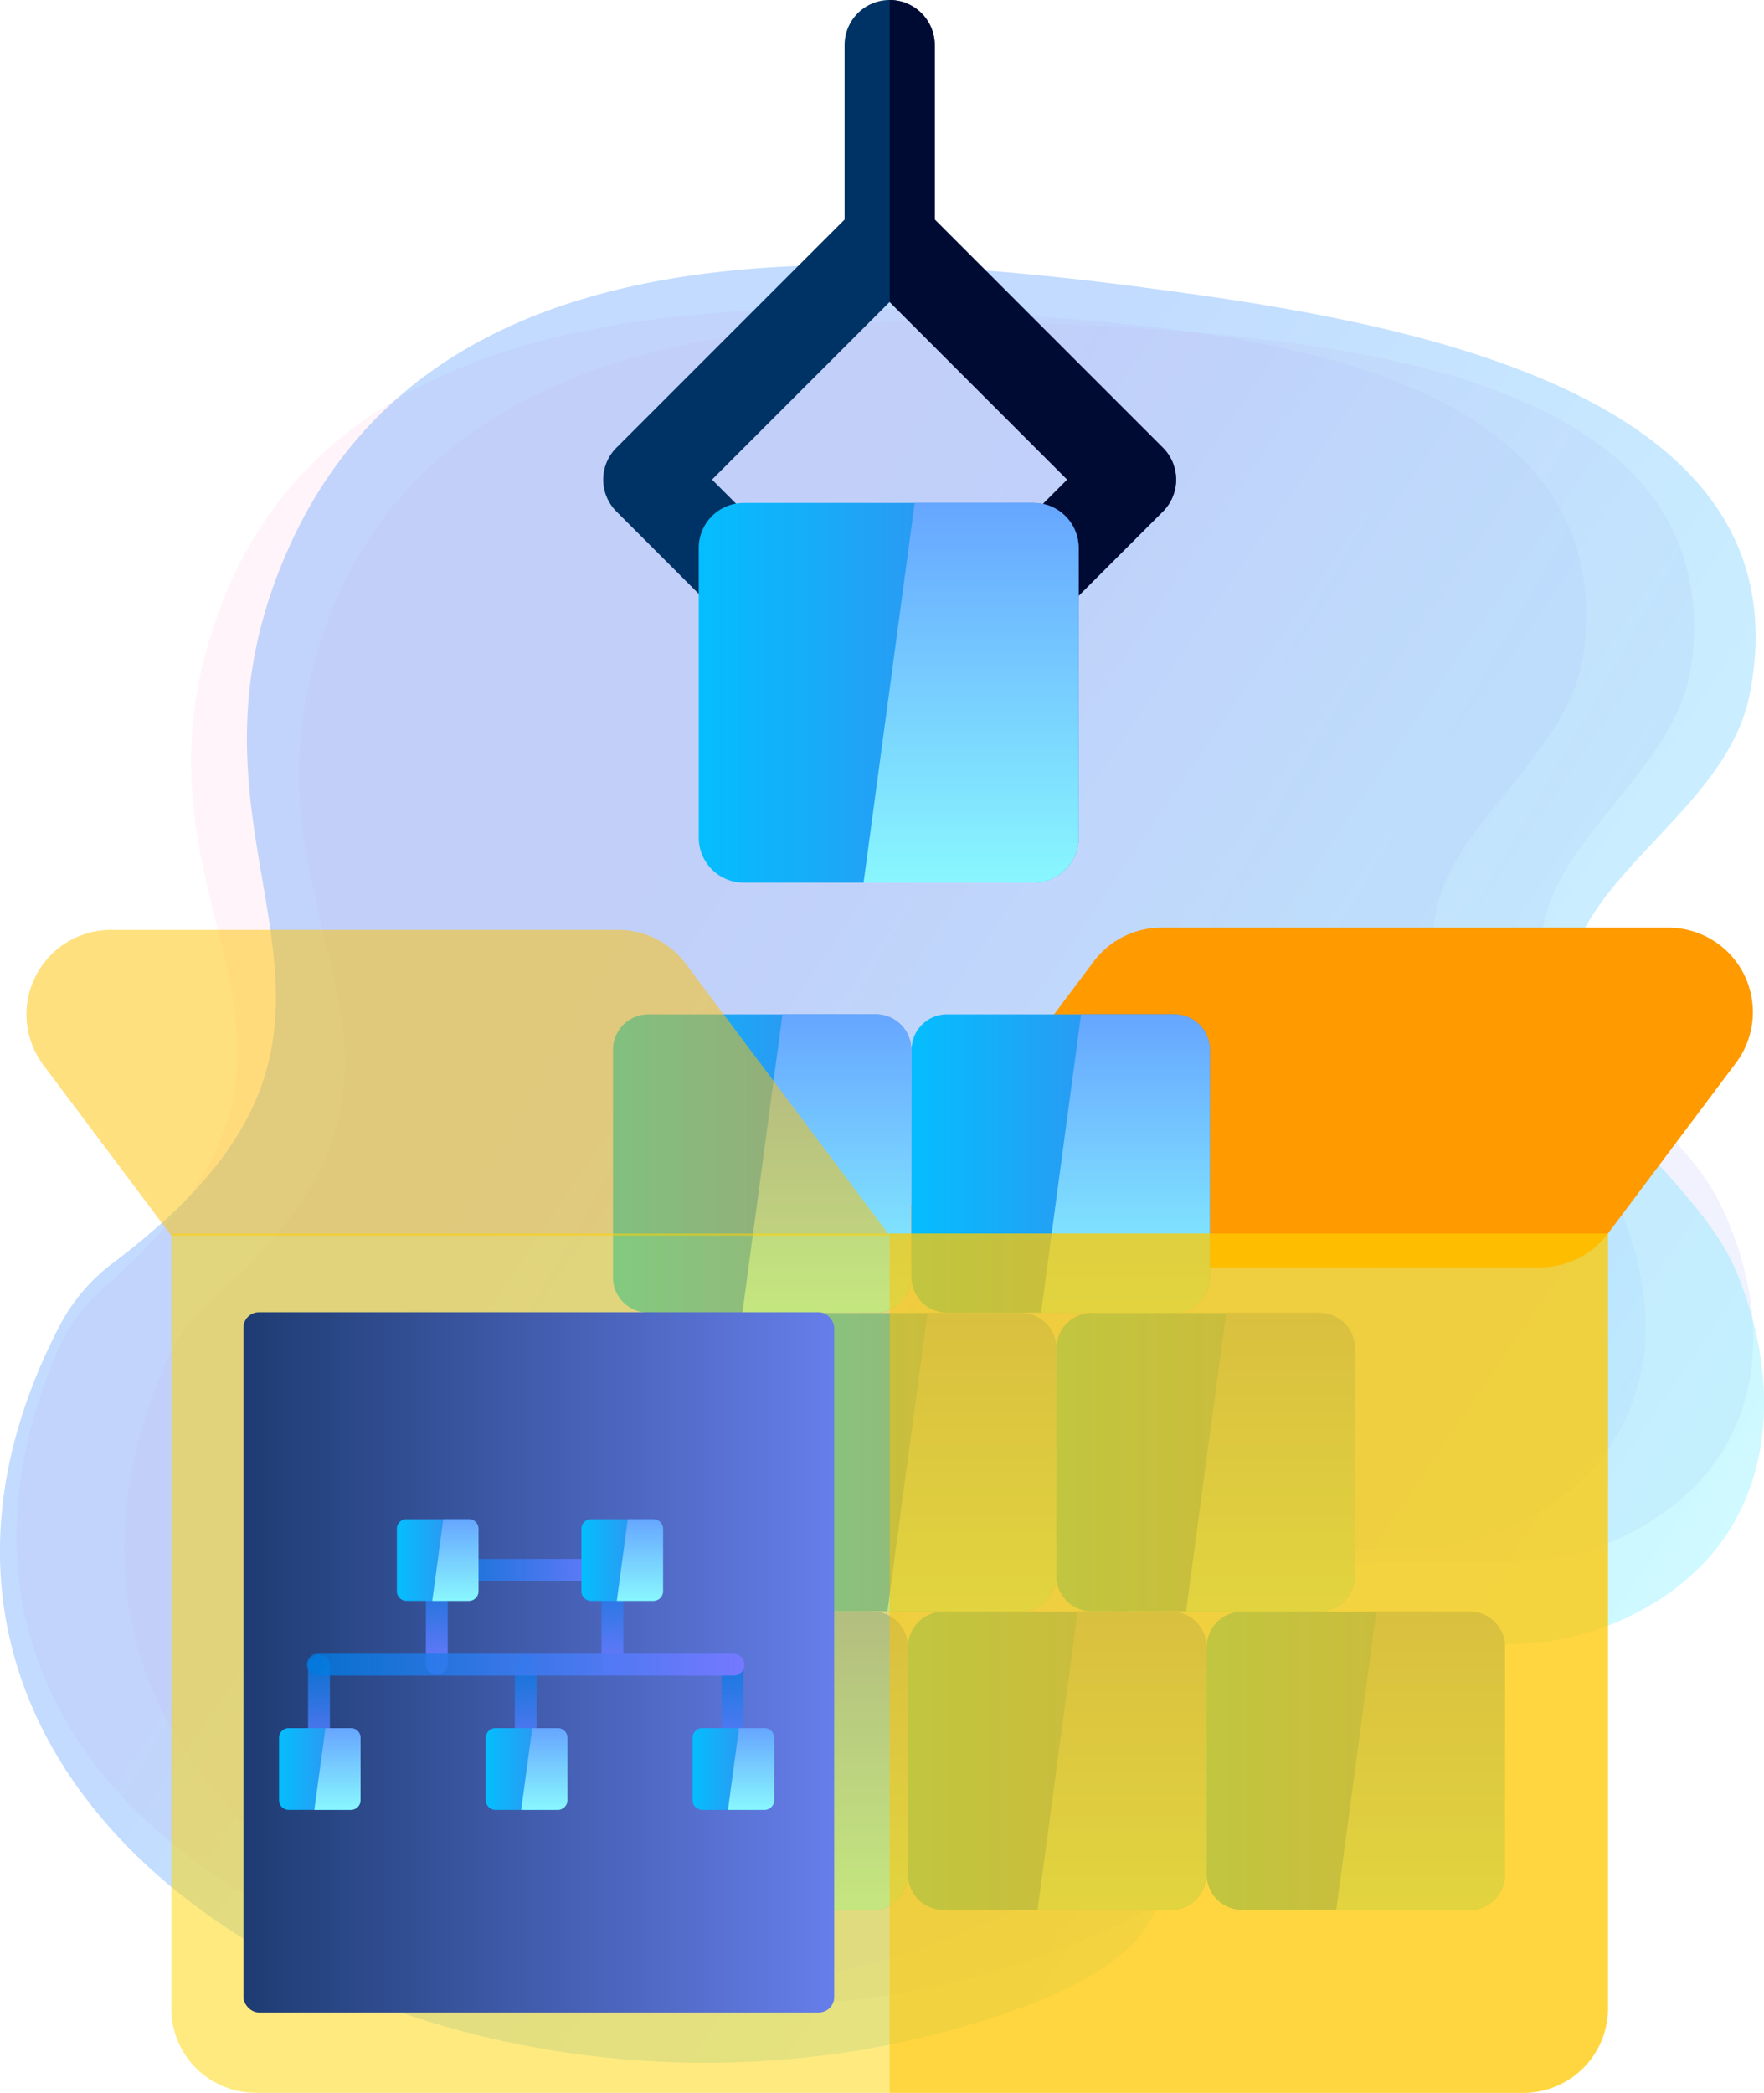 <svg id="Ebene_1" data-name="Ebene 1" xmlns="http://www.w3.org/2000/svg" xmlns:xlink="http://www.w3.org/1999/xlink" viewBox="0 0 793.36 941.17"><defs><style>.cls-1,.cls-2{opacity:0.3;}.cls-1{fill:url(#Unbenannter_Verlauf_62);}.cls-2{fill:url(#Unbenannter_Verlauf_62-2);}.cls-3{opacity:0.4;fill:url(#Unbenannter_Verlauf_23);}.cls-4{fill:#ff9a00;}.cls-5{fill:url(#Unbenannter_Verlauf_51);}.cls-6{fill:url(#Unbenannter_Verlauf_23-2);}.cls-7{fill:url(#Unbenannter_Verlauf_51-2);}.cls-8{fill:url(#Unbenannter_Verlauf_23-3);}.cls-9{fill:url(#Unbenannter_Verlauf_51-3);}.cls-10{fill:url(#Unbenannter_Verlauf_23-4);}.cls-11{fill:url(#Unbenannter_Verlauf_51-4);}.cls-12{fill:url(#Unbenannter_Verlauf_23-5);}.cls-13{fill:url(#Unbenannter_Verlauf_51-5);}.cls-14{fill:url(#Unbenannter_Verlauf_23-6);}.cls-15{fill:url(#Unbenannter_Verlauf_51-6);}.cls-16{fill:url(#Unbenannter_Verlauf_23-7);}.cls-17{fill:url(#Unbenannter_Verlauf_51-7);}.cls-18{fill:url(#Unbenannter_Verlauf_23-8);}.cls-19{fill:url(#Unbenannter_Verlauf_51-8);}.cls-20{fill:url(#Unbenannter_Verlauf_23-9);}.cls-21{fill:url(#Unbenannter_Verlauf_51-9);}.cls-22{fill:url(#Unbenannter_Verlauf_23-10);}.cls-23,.cls-37{fill:#ffc200;}.cls-23,.cls-24{opacity:0.5;}.cls-24{fill:gold;}.cls-25{fill:url(#Unbenannter_Verlauf_34);}.cls-26{fill:url(#Unbenannter_Verlauf_33);}.cls-27{fill:url(#Unbenannter_Verlauf_33-2);}.cls-28{fill:url(#Unbenannter_Verlauf_33-3);}.cls-29{fill:url(#Unbenannter_Verlauf_33-4);}.cls-30{fill:url(#Unbenannter_Verlauf_33-5);}.cls-31{fill:url(#Unbenannter_Verlauf_33-6);}.cls-32{fill:url(#Unbenannter_Verlauf_33-7);}.cls-33{fill:#003365;}.cls-34{fill:#000b34;}.cls-35{fill:url(#Unbenannter_Verlauf_51-10);}.cls-36{fill:url(#Unbenannter_Verlauf_23-11);}.cls-38{fill:url(#Unbenannter_Verlauf_51-11);}.cls-39{fill:url(#Unbenannter_Verlauf_23-12);}.cls-40{fill:url(#Unbenannter_Verlauf_51-12);}.cls-41{fill:url(#Unbenannter_Verlauf_23-13);}.cls-42{fill:url(#Unbenannter_Verlauf_51-13);}.cls-43{fill:url(#Unbenannter_Verlauf_23-14);}.cls-44{fill:url(#Unbenannter_Verlauf_51-14);}.cls-45{fill:url(#Unbenannter_Verlauf_23-15);}.cls-46{fill:url(#Unbenannter_Verlauf_51-15);}.cls-47{fill:url(#Unbenannter_Verlauf_23-16);}</style><linearGradient id="Unbenannter_Verlauf_62" x1="728.56" y1="846.69" x2="394.9" y2="465.36" gradientTransform="matrix(0.24, 0.97, 1.07, -0.27, -188.49, 226.9)" gradientUnits="userSpaceOnUse"><stop offset="0" stop-color="#c7d3ff"/><stop offset="0.59" stop-color="#e7d8f5"/><stop offset="1" stop-color="#ffdbed"/></linearGradient><linearGradient id="Unbenannter_Verlauf_62-2" x1="711.53" y1="805.24" x2="377.87" y2="423.91" xlink:href="#Unbenannter_Verlauf_62"/><linearGradient id="Unbenannter_Verlauf_23" x1="744.25" y1="852.98" x2="385.7" y2="443.21" gradientTransform="matrix(0.17, 0.98, 1.09, -0.19, -162.5, 180.59)" gradientUnits="userSpaceOnUse"><stop offset="0" stop-color="#89f7fe"/><stop offset="1" stop-color="#66a6ff"/></linearGradient><linearGradient id="Unbenannter_Verlauf_51" x1="508.29" y1="809.67" x2="642.44" y2="809.67" gradientUnits="userSpaceOnUse"><stop offset="0" stop-color="#04befe"/><stop offset="1" stop-color="#4481eb"/></linearGradient><linearGradient id="Unbenannter_Verlauf_23-2" x1="604.48" y1="876.75" x2="604.48" y2="742.59" gradientTransform="matrix(1, 0, 0, 1, 0, 0)" xlink:href="#Unbenannter_Verlauf_23"/><linearGradient id="Unbenannter_Verlauf_51-2" x1="642.59" y1="809.67" x2="776.73" y2="809.67" xlink:href="#Unbenannter_Verlauf_51"/><linearGradient id="Unbenannter_Verlauf_23-3" x1="738.78" y1="876.75" x2="738.78" y2="742.59" gradientTransform="matrix(1, 0, 0, 1, 0, 0)" xlink:href="#Unbenannter_Verlauf_23"/><linearGradient id="Unbenannter_Verlauf_51-3" x1="373.99" y1="809.67" x2="508.14" y2="809.67" xlink:href="#Unbenannter_Verlauf_51"/><linearGradient id="Unbenannter_Verlauf_23-4" x1="470.18" y1="876.75" x2="470.18" y2="742.59" gradientTransform="matrix(1, 0, 0, 1, 0, 0)" xlink:href="#Unbenannter_Verlauf_23"/><linearGradient id="Unbenannter_Verlauf_51-4" x1="239.7" y1="809.67" x2="373.85" y2="809.67" xlink:href="#Unbenannter_Verlauf_51"/><linearGradient id="Unbenannter_Verlauf_23-5" x1="335.89" y1="876.75" x2="335.89" y2="742.59" gradientTransform="matrix(1, 0, 0, 1, 0, 0)" xlink:href="#Unbenannter_Verlauf_23"/><linearGradient id="Unbenannter_Verlauf_51-5" x1="575.04" y1="675.37" x2="709.19" y2="675.37" xlink:href="#Unbenannter_Verlauf_51"/><linearGradient id="Unbenannter_Verlauf_23-6" x1="671.23" y1="742.45" x2="671.23" y2="608.3" gradientTransform="matrix(1, 0, 0, 1, 0, 0)" xlink:href="#Unbenannter_Verlauf_23"/><linearGradient id="Unbenannter_Verlauf_51-6" x1="440.75" y1="675.37" x2="574.9" y2="675.37" xlink:href="#Unbenannter_Verlauf_51"/><linearGradient id="Unbenannter_Verlauf_23-7" x1="536.94" y1="742.45" x2="536.94" y2="608.3" gradientTransform="matrix(1, 0, 0, 1, 0, 0)" xlink:href="#Unbenannter_Verlauf_23"/><linearGradient id="Unbenannter_Verlauf_51-7" x1="509.86" y1="541.08" x2="644.01" y2="541.08" xlink:href="#Unbenannter_Verlauf_51"/><linearGradient id="Unbenannter_Verlauf_23-8" x1="606.05" y1="608.15" x2="606.05" y2="474" gradientTransform="matrix(1, 0, 0, 1, 0, 0)" xlink:href="#Unbenannter_Verlauf_23"/><linearGradient id="Unbenannter_Verlauf_51-8" x1="375.56" y1="541.08" x2="509.71" y2="541.08" xlink:href="#Unbenannter_Verlauf_51"/><linearGradient id="Unbenannter_Verlauf_23-9" x1="471.75" y1="608.15" x2="471.75" y2="474" gradientTransform="matrix(1, 0, 0, 1, 0, 0)" xlink:href="#Unbenannter_Verlauf_23"/><linearGradient id="Unbenannter_Verlauf_51-9" x1="306.45" y1="675.37" x2="440.6" y2="675.37" xlink:href="#Unbenannter_Verlauf_51"/><linearGradient id="Unbenannter_Verlauf_23-10" x1="402.64" y1="742.45" x2="402.64" y2="608.3" gradientTransform="matrix(1, 0, 0, 1, 0, 0)" xlink:href="#Unbenannter_Verlauf_23"/><linearGradient id="Unbenannter_Verlauf_34" x1="109.48" y1="747.58" x2="375.2" y2="747.58" gradientUnits="userSpaceOnUse"><stop offset="0" stop-color="#1e3c72"/><stop offset="1" stop-color="#667eea"/></linearGradient><linearGradient id="Unbenannter_Verlauf_33" x1="191.73" y1="705.99" x2="280.12" y2="705.99" gradientUnits="userSpaceOnUse"><stop offset="0" stop-color="#007adf" stop-opacity="0.8"/><stop offset="1" stop-color="#7579ff"/></linearGradient><linearGradient id="Unbenannter_Verlauf_33-2" x1="297.78" y1="775.63" x2="349.72" y2="775.63" gradientTransform="translate(-27.4 -30.6)" xlink:href="#Unbenannter_Verlauf_33"/><linearGradient id="Unbenannter_Verlauf_33-3" x1="340.78" y1="828.63" x2="392.72" y2="828.63" gradientTransform="translate(-123.4 -40.6)" xlink:href="#Unbenannter_Verlauf_33"/><linearGradient id="Unbenannter_Verlauf_33-4" x1="340.78" y1="735.63" x2="392.72" y2="735.63" gradientTransform="translate(-30.4 52.4)" xlink:href="#Unbenannter_Verlauf_33"/><linearGradient id="Unbenannter_Verlauf_33-5" x1="340.78" y1="642.63" x2="392.72" y2="642.63" gradientTransform="translate(62.6 145.4)" xlink:href="#Unbenannter_Verlauf_33"/><linearGradient id="Unbenannter_Verlauf_33-6" x1="297.78" y1="696.63" x2="349.72" y2="696.63" gradientTransform="translate(51.6 48.4)" xlink:href="#Unbenannter_Verlauf_33"/><linearGradient id="Unbenannter_Verlauf_33-7" x1="138.05" y1="748.6" x2="334.88" y2="748.6" xlink:href="#Unbenannter_Verlauf_33"/><linearGradient id="Unbenannter_Verlauf_51-10" x1="414.14" y1="329.37" x2="584.96" y2="329.37" xlink:href="#Unbenannter_Verlauf_51"/><linearGradient id="Unbenannter_Verlauf_23-11" x1="536.62" y1="414.78" x2="536.62" y2="243.96" gradientTransform="matrix(1, 0, 0, 1, 0, 0)" xlink:href="#Unbenannter_Verlauf_23"/><linearGradient id="Unbenannter_Verlauf_51-11" x1="278.34" y1="719.37" x2="315.09" y2="719.37" xlink:href="#Unbenannter_Verlauf_51"/><linearGradient id="Unbenannter_Verlauf_23-12" x1="304.69" y1="737.75" x2="304.69" y2="701" gradientTransform="matrix(1, 0, 0, 1, 0, 0)" xlink:href="#Unbenannter_Verlauf_23"/><linearGradient id="Unbenannter_Verlauf_51-12" x1="361.34" y1="719.37" x2="398.09" y2="719.37" xlink:href="#Unbenannter_Verlauf_51"/><linearGradient id="Unbenannter_Verlauf_23-13" x1="387.69" y1="737.75" x2="387.69" y2="701" gradientTransform="matrix(1, 0, 0, 1, 0, 0)" xlink:href="#Unbenannter_Verlauf_23"/><linearGradient id="Unbenannter_Verlauf_51-13" x1="411.34" y1="813.37" x2="448.09" y2="813.37" xlink:href="#Unbenannter_Verlauf_51"/><linearGradient id="Unbenannter_Verlauf_23-14" x1="437.69" y1="831.75" x2="437.69" y2="795" gradientTransform="matrix(1, 0, 0, 1, 0, 0)" xlink:href="#Unbenannter_Verlauf_23"/><linearGradient id="Unbenannter_Verlauf_51-14" x1="318.34" y1="813.37" x2="355.09" y2="813.37" xlink:href="#Unbenannter_Verlauf_51"/><linearGradient id="Unbenannter_Verlauf_23-15" x1="344.69" y1="831.75" x2="344.69" y2="795" gradientTransform="matrix(1, 0, 0, 1, 0, 0)" xlink:href="#Unbenannter_Verlauf_23"/><linearGradient id="Unbenannter_Verlauf_51-15" x1="225.34" y1="813.37" x2="262.09" y2="813.37" xlink:href="#Unbenannter_Verlauf_51"/><linearGradient id="Unbenannter_Verlauf_23-16" x1="251.69" y1="831.75" x2="251.69" y2="795" gradientTransform="matrix(1, 0, 0, 1, 0, 0)" xlink:href="#Unbenannter_Verlauf_23"/></defs><title>asset</title><path class="cls-1" d="M595.76,164.47c102.44,6,281.25,20.79,265,151.55-6.31,50.91-70.66,82.47-67.48,131.27,3,46.09,60.27,71.44,79.83,111.12,24.3,49.29,23,108.21-28.35,142.05-61.39,40.5-110.15,1-167.4,33.18-94.42,53.15,55.1,102.7-103.9,162-216.69,80.74-492.37-49.28-399-265.37a78.23,78.23,0,0,1,20.55-27.77c130.23-113.6,0-167,52.47-306.11,51.32-136,218.06-139.51,348.24-131.87Z" transform="translate(-99.88 -17.83)"/><path class="cls-2" d="M547.25,159.06c102.44,6,281.25,20.79,265,151.56-6.31,50.9-70.66,82.46-67.48,131.26,3,46.09,60.27,71.45,79.83,111.13,24.3,49.29,23,108.2-28.35,142-61.39,40.49-110.15,1-167.4,33.17C534.48,781.38,684,830.93,525,890.18,308.31,970.92,32.63,840.9,126,624.81A78.35,78.35,0,0,1,146.54,597c130.23-113.6,0-167,52.47-306.11,51.32-136,218.06-139.5,348.24-131.87Z" transform="translate(-99.88 -17.83)"/><path class="cls-3" d="M614.44,147.14c109.33,14.36,299.84,44.05,272.35,183-10.7,54.08-82.11,82.92-82.48,135.47-.34,49.63,59.07,81.24,77,125.28,22.24,54.71,16.24,117.76-41.37,150.06-68.93,38.65-118.14-7.5-182,22.6C552.6,813.17,709,877.84,534,929c-238.5,69.77-523.91-90.92-407.13-315.3a84,84,0,0,1,24.18-28.17c148.36-111.69,12.9-179,79.92-324,65.52-141.81,244.51-132.65,383.45-114.4Z" transform="translate(-99.88 -17.83)"/><path class="cls-4" d="M792.67,587.75a38,38,0,0,0,30.41-15.21l57.54-76.71A38,38,0,0,0,850.2,435h-228a38,38,0,0,0-30.41,15.21L500,572.54v15.21Z" transform="translate(-99.88 -17.83)"/><path class="cls-5" d="M626.52,876.75H524.21a15.93,15.93,0,0,1-15.92-15.92V758.51a15.92,15.92,0,0,1,15.92-15.92H626.52a15.92,15.92,0,0,1,15.92,15.92V860.83A15.92,15.92,0,0,1,626.52,876.75Z" transform="translate(-99.88 -17.83)"/><path class="cls-6" d="M626.52,742.59h-42l-18,134.16h60a15.93,15.93,0,0,0,15.92-15.92V758.51A15.92,15.92,0,0,0,626.52,742.59Z" transform="translate(-99.88 -17.83)"/><path class="cls-7" d="M760.81,876.75H658.5a15.92,15.92,0,0,1-15.91-15.92V758.51a15.91,15.91,0,0,1,15.91-15.92H760.81a15.92,15.92,0,0,1,15.92,15.92V860.83A15.92,15.92,0,0,1,760.81,876.75Z" transform="translate(-99.88 -17.83)"/><path class="cls-8" d="M760.81,742.59H718.86l-18,134.16h60a15.92,15.92,0,0,0,15.92-15.92V758.51A15.92,15.92,0,0,0,760.81,742.59Z" transform="translate(-99.88 -17.83)"/><path class="cls-9" d="M492.22,876.75H389.91A15.93,15.93,0,0,1,374,860.83V758.51a15.92,15.92,0,0,1,15.92-15.92H492.22a15.92,15.92,0,0,1,15.92,15.92V860.83A15.92,15.92,0,0,1,492.22,876.75Z" transform="translate(-99.88 -17.83)"/><path class="cls-10" d="M492.22,742.59h-42l-18,134.16h60a15.92,15.92,0,0,0,15.92-15.92V758.51A15.92,15.92,0,0,0,492.22,742.59Z" transform="translate(-99.88 -17.83)"/><path class="cls-11" d="M357.93,876.75H255.62a15.92,15.92,0,0,1-15.92-15.92V758.51a15.92,15.92,0,0,1,15.92-15.92H357.93a15.92,15.92,0,0,1,15.92,15.92V860.83A15.92,15.92,0,0,1,357.93,876.75Z" transform="translate(-99.88 -17.83)"/><path class="cls-12" d="M357.93,742.59H316l-18,134.16h60a15.93,15.93,0,0,0,15.92-15.92V758.51A15.92,15.92,0,0,0,357.93,742.59Z" transform="translate(-99.88 -17.83)"/><path class="cls-13" d="M693.27,742.45H591A15.92,15.92,0,0,1,575,726.53V624.22A15.92,15.92,0,0,1,591,608.3H693.27a15.92,15.92,0,0,1,15.92,15.92V726.53A15.92,15.92,0,0,1,693.27,742.45Z" transform="translate(-99.88 -17.83)"/><path class="cls-14" d="M693.27,608.3H651.32l-18,134.15h60a15.92,15.92,0,0,0,15.92-15.92V624.22A15.92,15.92,0,0,0,693.27,608.3Z" transform="translate(-99.88 -17.83)"/><path class="cls-15" d="M559,742.45H456.67a15.92,15.92,0,0,1-15.92-15.92V624.22a15.92,15.92,0,0,1,15.92-15.92H559a15.92,15.92,0,0,1,15.92,15.92V726.53A15.92,15.92,0,0,1,559,742.45Z" transform="translate(-99.88 -17.83)"/><path class="cls-16" d="M559,608.3H517L499,742.45h60a15.92,15.92,0,0,0,15.92-15.92V624.22A15.92,15.92,0,0,0,559,608.3Z" transform="translate(-99.88 -17.83)"/><path class="cls-17" d="M628.09,608.15H525.78a15.92,15.92,0,0,1-15.92-15.92V489.92A15.92,15.92,0,0,1,525.78,474H628.09A15.92,15.92,0,0,1,644,489.92V592.23A15.92,15.92,0,0,1,628.09,608.15Z" transform="translate(-99.88 -17.83)"/><path class="cls-18" d="M628.09,474h-42l-18,134.15h60A15.92,15.92,0,0,0,644,592.23V489.92A15.92,15.92,0,0,0,628.09,474Z" transform="translate(-99.88 -17.83)"/><path class="cls-19" d="M493.79,608.15H391.48a15.92,15.92,0,0,1-15.92-15.92V489.92A15.92,15.92,0,0,1,391.48,474H493.79a15.92,15.92,0,0,1,15.92,15.92V592.23A15.91,15.91,0,0,1,493.79,608.15Z" transform="translate(-99.88 -17.83)"/><path class="cls-20" d="M493.79,474h-42l-18,134.15h60a15.92,15.92,0,0,0,15.92-15.92V489.92A15.92,15.92,0,0,0,493.79,474Z" transform="translate(-99.88 -17.83)"/><path class="cls-21" d="M424.68,742.45H322.37a15.92,15.92,0,0,1-15.92-15.92V624.22a15.92,15.92,0,0,1,15.92-15.92H424.68a15.92,15.92,0,0,1,15.92,15.92V726.53A15.92,15.92,0,0,1,424.68,742.45Z" transform="translate(-99.88 -17.83)"/><path class="cls-22" d="M424.68,608.3H382.73L364.68,742.45h60a15.92,15.92,0,0,0,15.92-15.92V624.22A15.92,15.92,0,0,0,424.68,608.3Z" transform="translate(-99.88 -17.83)"/><path class="cls-23" d="M500,573.54,408.25,451.21A38,38,0,0,0,377.84,436h-228a38,38,0,0,0-30.42,60.83l57.54,76.71" transform="translate(-99.88 -17.83)"/><path class="cls-24" d="M176.92,572.54V921a38,38,0,0,0,38,38H785.06a38,38,0,0,0,38-38V572.54Z" transform="translate(-99.88 -17.83)"/><path class="cls-23" d="M500,959H785.06a38,38,0,0,0,38-38V572.54H500Z" transform="translate(-99.88 -17.83)"/><rect class="cls-25" x="109.48" y="590.13" width="265.71" height="314.92" rx="6.99"/><rect class="cls-26" x="191.73" y="701.07" width="88.38" height="9.84" rx="4.92"/><rect class="cls-27" x="270.38" y="740.11" width="51.94" height="9.84" rx="4.92" transform="translate(941.49 430.85) rotate(90)"/><rect class="cls-28" x="217.38" y="783.11" width="51.94" height="9.84" rx="4.92" transform="translate(931.49 526.85) rotate(90)"/><rect class="cls-29" x="310.38" y="783.11" width="51.94" height="9.84" rx="4.92" transform="translate(1024.49 433.85) rotate(90)"/><rect class="cls-30" x="403.38" y="783.11" width="51.94" height="9.84" rx="4.92" transform="translate(1117.49 340.85) rotate(90)"/><rect class="cls-31" x="349.38" y="740.11" width="51.94" height="9.84" rx="4.92" transform="translate(1020.49 351.85) rotate(90)"/><rect class="cls-32" x="138.05" y="743.68" width="196.82" height="9.84" rx="4.92"/><path class="cls-33" d="M622.89,219.18,520.27,116.56V38.1a20.27,20.27,0,1,0-40.54,0v78.46L377.11,219.18a20.27,20.27,0,0,0,0,28.67l43.42,43.42a20.27,20.27,0,1,0,28.67-28.66l-29.09-29.09L500,153.62l79.89,79.9-29.08,29.09a20.27,20.27,0,1,0,28.66,28.66l43.42-43.42A20.27,20.27,0,0,0,622.89,219.18Z" transform="translate(-99.88 -17.83)"/><path class="cls-34" d="M579.89,233.52l-29.08,29.09a20.27,20.27,0,1,0,28.66,28.66l43.42-43.42a20.27,20.27,0,0,0,0-28.67L520.27,116.56V38.1A20.28,20.28,0,0,0,500,17.83V153.62Z" transform="translate(-99.88 -17.83)"/><path class="cls-35" d="M564.68,414.78H434.41a20.28,20.28,0,0,1-20.27-20.27V264.23A20.28,20.28,0,0,1,434.41,244H564.68A20.28,20.28,0,0,1,585,264.23V394.51A20.27,20.27,0,0,1,564.68,414.78Z" transform="translate(-99.88 -17.83)"/><path class="cls-36" d="M564.68,244H511.26l-23,170.82h76.39A20.28,20.28,0,0,0,585,394.51V264.23A20.28,20.28,0,0,0,564.68,244Z" transform="translate(-99.88 -17.83)"/><line class="cls-37" x1="400.12" y1="555.17" x2="400.12" y2="569.92"/><path class="cls-38" d="M310.73,737.75h-28a4.37,4.37,0,0,1-4.36-4.37v-28A4.36,4.36,0,0,1,282.7,701h28a4.36,4.36,0,0,1,4.36,4.36v28A4.37,4.37,0,0,1,310.73,737.75Z" transform="translate(-99.88 -17.83)"/><path class="cls-39" d="M310.73,701H299.24l-4.95,36.75h16.44a4.37,4.37,0,0,0,4.36-4.37v-28A4.36,4.36,0,0,0,310.73,701Z" transform="translate(-99.88 -17.83)"/><path class="cls-40" d="M393.73,737.75h-28a4.37,4.37,0,0,1-4.36-4.37v-28A4.36,4.36,0,0,1,365.7,701h28a4.36,4.36,0,0,1,4.36,4.36v28A4.37,4.37,0,0,1,393.73,737.75Z" transform="translate(-99.88 -17.83)"/><path class="cls-41" d="M393.73,701H382.24l-4.95,36.75h16.44a4.37,4.37,0,0,0,4.36-4.37v-28A4.36,4.36,0,0,0,393.73,701Z" transform="translate(-99.88 -17.83)"/><path class="cls-42" d="M443.73,831.75h-28a4.37,4.37,0,0,1-4.36-4.37v-28A4.36,4.36,0,0,1,415.7,795h28a4.36,4.36,0,0,1,4.36,4.36v28A4.37,4.37,0,0,1,443.73,831.75Z" transform="translate(-99.88 -17.83)"/><path class="cls-43" d="M443.73,795H432.24l-4.95,36.75h16.44a4.37,4.37,0,0,0,4.36-4.37v-28A4.36,4.36,0,0,0,443.73,795Z" transform="translate(-99.88 -17.83)"/><path class="cls-44" d="M350.73,831.75h-28a4.37,4.37,0,0,1-4.36-4.37v-28A4.36,4.36,0,0,1,322.7,795h28a4.36,4.36,0,0,1,4.36,4.36v28A4.37,4.37,0,0,1,350.73,831.75Z" transform="translate(-99.88 -17.83)"/><path class="cls-45" d="M350.73,795H339.24l-4.95,36.75h16.44a4.37,4.37,0,0,0,4.36-4.37v-28A4.36,4.36,0,0,0,350.73,795Z" transform="translate(-99.88 -17.83)"/><path class="cls-46" d="M257.73,831.75h-28a4.37,4.37,0,0,1-4.36-4.37v-28A4.36,4.36,0,0,1,229.7,795h28a4.36,4.36,0,0,1,4.36,4.36v28A4.37,4.37,0,0,1,257.73,831.75Z" transform="translate(-99.88 -17.83)"/><path class="cls-47" d="M257.73,795H246.24l-5,36.75h16.44a4.37,4.37,0,0,0,4.36-4.37v-28A4.36,4.36,0,0,0,257.73,795Z" transform="translate(-99.88 -17.83)"/></svg>